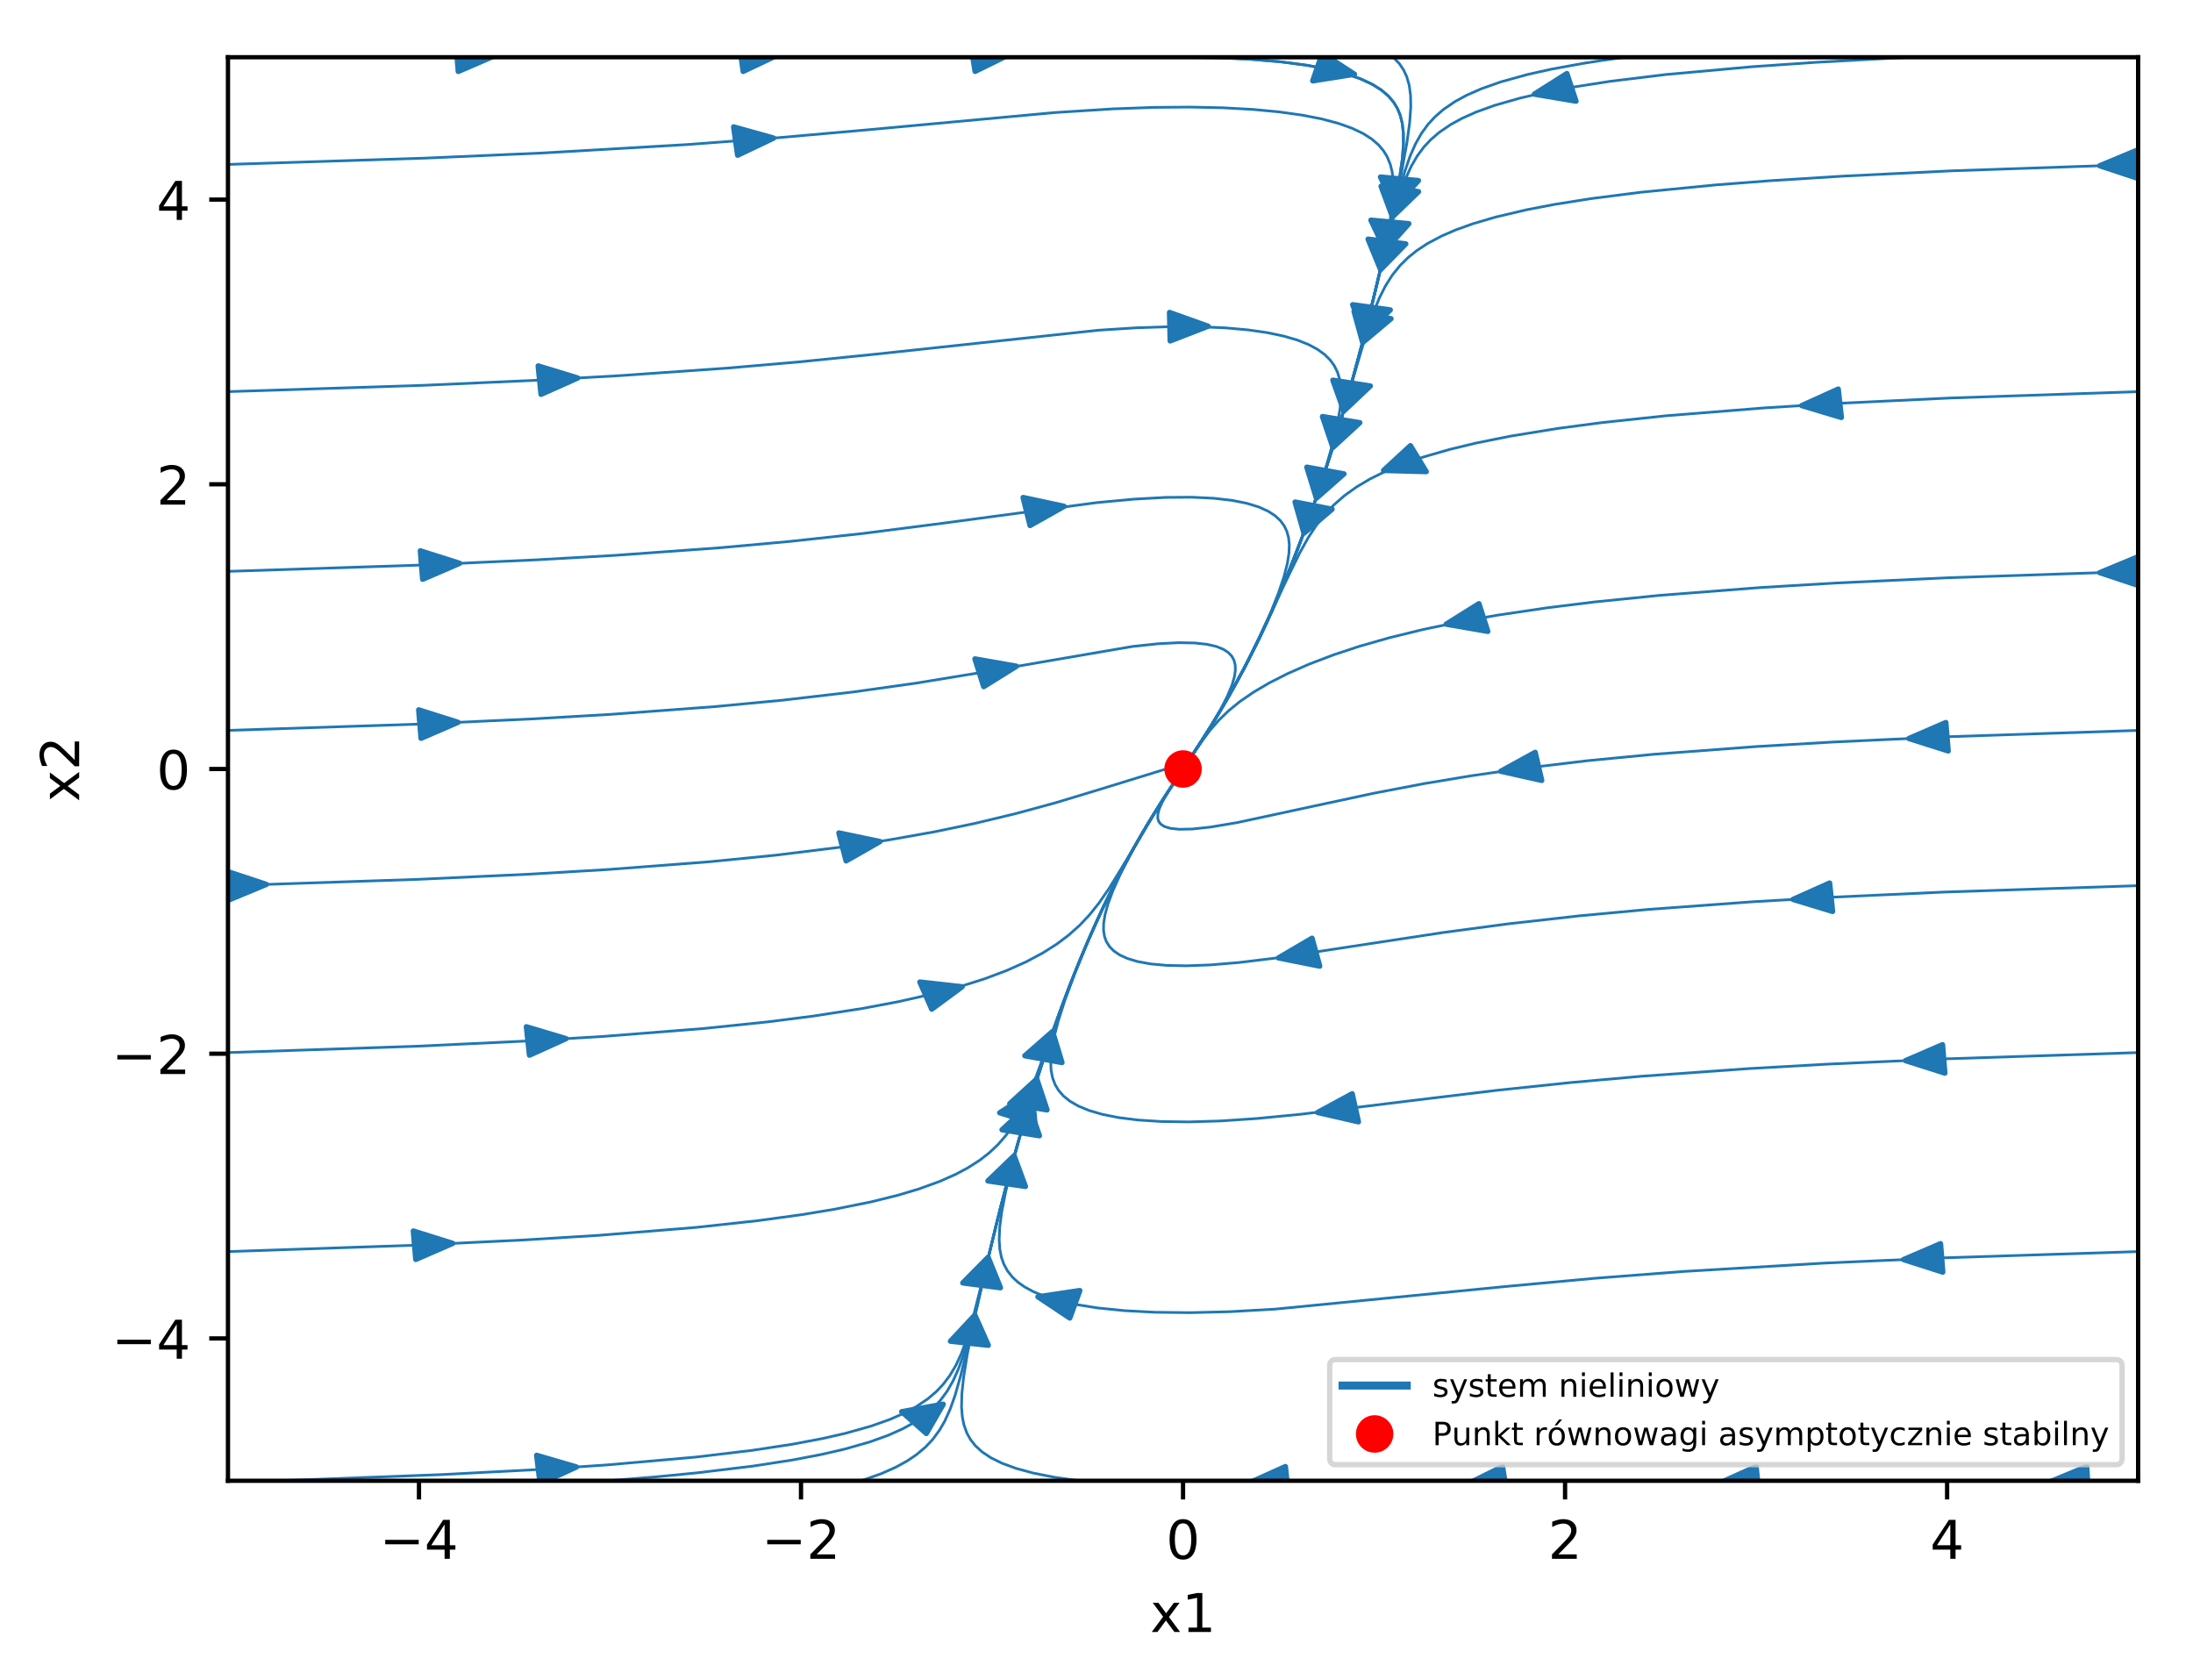 <?xml version="1.0" encoding="utf-8" standalone="no"?>
<!DOCTYPE svg PUBLIC "-//W3C//DTD SVG 1.1//EN"
  "http://www.w3.org/Graphics/SVG/1.1/DTD/svg11.dtd">
<!-- Created with matplotlib (http://matplotlib.org/) -->
<svg height="314pt" version="1.1" viewBox="0 0 410 314" width="410pt" xmlns="http://www.w3.org/2000/svg" xmlns:xlink="http://www.w3.org/1999/xlink">
 <defs>
  <style type="text/css">
*{stroke-linecap:butt;stroke-linejoin:round;}
  </style>
 </defs>
 <g id="figure_1">
  <g id="patch_1">
   <path d="M 0 314.368 
L 410.44 314.368 
L 410.44 0 
L 0 0 
z
" style="fill:#ffffff;"/>
  </g>
  <g id="axes_1">
   <g id="patch_2">
    <path d="M 42.62 276.812 
L 399.74 276.812 
L 399.74 10.7 
L 42.62 10.7 
z
" style="fill:#ffffff;"/>
   </g>
   <g id="patch_3">
    <path clip-path="url(#pe8c887c3da)" d="M 253.236 13.881 
L 245.425 15.118 
L 246.318 12.555 
L 246.326 12.53 
L 246.327 12.53 
L 247.221 9.967 
z
" style="fill:#1f77b4;stroke:#1f77b4;stroke-linejoin:miter;"/>
   </g>
   <g id="patch_4">
    <path clip-path="url(#pe8c887c3da)" d="M 251.247 76.828 
L 249.197 71.076 
L 252.677 71.613 
L 252.712 71.618 
L 252.712 71.618 
L 256.192 72.155 
z
" style="fill:#1f77b4;stroke:#1f77b4;stroke-linejoin:miter;"/>
   </g>
   <g id="patch_5">
    <path clip-path="url(#pe8c887c3da)" d="M 258.116 50.399 
L 255.775 44.71 
L 259.279 45.148 
L 259.314 45.152 
L 259.314 45.152 
L 262.819 45.59 
z
" style="fill:#1f77b4;stroke:#1f77b4;stroke-linejoin:miter;"/>
   </g>
   <g id="patch_6">
    <path clip-path="url(#pe8c887c3da)" d="M 249.203 83.643 
L 247.252 77.873 
L 250.722 78.443 
L 250.757 78.448 
L 250.757 78.449 
L 254.227 79.018 
z
" style="fill:#1f77b4;stroke:#1f77b4;stroke-linejoin:miter;"/>
   </g>
   <g id="patch_7">
    <path clip-path="url(#pe8c887c3da)" d="M 260.333 40.545 
L 258.201 34.81 
L 261.688 35.319 
L 261.724 35.324 
L 261.723 35.324 
L 265.21 35.833 
z
" style="fill:#1f77b4;stroke:#1f77b4;stroke-linejoin:miter;"/>
   </g>
   <g id="patch_8">
    <path clip-path="url(#pe8c887c3da)" d="M 246.113 93.133 
L 244.324 87.334 
L 247.777 87.957 
L 247.812 87.963 
L 247.812 87.963 
L 251.266 88.587 
z
" style="fill:#1f77b4;stroke:#1f77b4;stroke-linejoin:miter;"/>
   </g>
   <g id="patch_9">
    <path clip-path="url(#pe8c887c3da)" d="M 286.857 17.599 
L 292.941 13.745 
L 293.789 16.317 
L 293.8 16.342 
L 293.798 16.342 
L 294.645 18.914 
z
" style="fill:#1f77b4;stroke:#1f77b4;stroke-linejoin:miter;"/>
   </g>
   <g id="patch_10">
    <path clip-path="url(#pe8c887c3da)" d="M 255.106 62.683 
L 252.895 56.965 
L 256.389 57.447 
L 256.424 57.452 
L 256.424 57.452 
L 259.918 57.934 
z
" style="fill:#1f77b4;stroke:#1f77b4;stroke-linejoin:miter;"/>
   </g>
   <g id="patch_11">
    <path clip-path="url(#pe8c887c3da)" d="M 392.571 30.983 
L 399.541 28.08 
L 399.705 30.725 
L 399.741 30.751 
L 399.707 30.752 
L 399.87 33.397 
z
" style="fill:#1f77b4;stroke:#1f77b4;stroke-linejoin:miter;"/>
   </g>
   <g id="patch_12">
    <path clip-path="url(#pe8c887c3da)" d="M 254.761 64.036 
L 253.154 58.207 
L 256.587 58.89 
L 256.621 58.897 
L 256.621 58.897 
L 260.054 59.58 
z
" style="fill:#1f77b4;stroke:#1f77b4;stroke-linejoin:miter;"/>
   </g>
   <g id="patch_13">
    <path clip-path="url(#pe8c887c3da)" d="M 336.848 75.823 
L 343.674 72.736 
L 343.965 75.375 
L 343.982 75.4 
L 343.968 75.401 
L 344.258 78.04 
z
" style="fill:#1f77b4;stroke:#1f77b4;stroke-linejoin:miter;"/>
   </g>
   <g id="patch_14">
    <path clip-path="url(#pe8c887c3da)" d="M 258.665 87.944 
L 263.689 83.318 
L 265.16 85.729 
L 265.176 85.753 
L 265.175 85.753 
L 266.645 88.163 
z
" style="fill:#1f77b4;stroke:#1f77b4;stroke-linejoin:miter;"/>
   </g>
   <g id="patch_15">
    <path clip-path="url(#pe8c887c3da)" d="M 392.57 107.053 
L 399.545 104.156 
L 399.704 106.801 
L 399.741 106.826 
L 399.706 106.828 
L 399.865 109.473 
z
" style="fill:#1f77b4;stroke:#1f77b4;stroke-linejoin:miter;"/>
   </g>
   <g id="patch_16">
    <path clip-path="url(#pe8c887c3da)" d="M 270.381 116.68 
L 276.498 112.855 
L 277.324 115.431 
L 277.335 115.456 
L 277.332 115.456 
L 278.158 118.032 
z
" style="fill:#1f77b4;stroke:#1f77b4;stroke-linejoin:miter;"/>
   </g>
   <g id="patch_17">
    <path clip-path="url(#pe8c887c3da)" d="M 356.878 138.057 
L 363.785 135.071 
L 364.006 137.713 
L 364.029 137.739 
L 364.008 137.74 
L 364.228 140.383 
z
" style="fill:#1f77b4;stroke:#1f77b4;stroke-linejoin:miter;"/>
   </g>
   <g id="patch_18">
    <path clip-path="url(#pe8c887c3da)" d="M 280.586 144.178 
L 287.013 140.646 
L 287.62 143.255 
L 287.63 143.281 
L 287.627 143.281 
L 288.234 145.89 
z
" style="fill:#1f77b4;stroke:#1f77b4;stroke-linejoin:miter;"/>
   </g>
   <g id="patch_19">
    <path clip-path="url(#pe8c887c3da)" d="M 335.217 168.14 
L 342.063 165.077 
L 342.337 167.716 
L 342.355 167.742 
L 342.34 167.743 
L 342.614 170.383 
z
" style="fill:#1f77b4;stroke:#1f77b4;stroke-linejoin:miter;"/>
   </g>
   <g id="patch_20">
    <path clip-path="url(#pe8c887c3da)" d="M 239.018 179.073 
L 245.295 175.394 
L 246.01 177.988 
L 246.019 178.014 
L 246.018 178.014 
L 246.734 180.608 
z
" style="fill:#1f77b4;stroke:#1f77b4;stroke-linejoin:miter;"/>
   </g>
   <g id="patch_21">
    <path clip-path="url(#pe8c887c3da)" d="M 356.261 198.274 
L 363.175 195.296 
L 363.389 197.939 
L 363.413 197.965 
L 363.391 197.966 
L 363.606 200.609 
z
" style="fill:#1f77b4;stroke:#1f77b4;stroke-linejoin:miter;"/>
   </g>
   <g id="patch_22">
    <path clip-path="url(#pe8c887c3da)" d="M 246.338 207.966 
L 252.795 204.465 
L 253.38 207.077 
L 253.388 207.103 
L 253.386 207.103 
L 253.971 209.715 
z
" style="fill:#1f77b4;stroke:#1f77b4;stroke-linejoin:miter;"/>
   </g>
   <g id="patch_23">
    <path clip-path="url(#pe8c887c3da)" d="M 355.879 235.467 
L 362.797 232.495 
L 363.008 235.138 
L 363.032 235.163 
L 363.01 235.164 
L 363.221 237.807 
z
" style="fill:#1f77b4;stroke:#1f77b4;stroke-linejoin:miter;"/>
   </g>
   <g id="patch_24">
    <path clip-path="url(#pe8c887c3da)" d="M 194.052 242.427 
L 201.881 241.257 
L 200.948 243.812 
L 200.94 243.837 
L 200.939 243.837 
L 200.006 246.392 
z
" style="fill:#1f77b4;stroke:#1f77b4;stroke-linejoin:miter;"/>
   </g>
   <g id="patch_25">
    <path clip-path="url(#pe8c887c3da)" d="M 383.153 277.057 
L 390.125 274.155 
L 390.288 276.8 
L 390.322 276.825 
L 390.289 276.826 
L 390.452 279.471 
z
" style="fill:#1f77b4;stroke:#1f77b4;stroke-linejoin:miter;"/>
   </g>
   <g id="patch_26">
    <path clip-path="url(#pe8c887c3da)" d="M 321.485 277.244 
L 328.314 274.16 
L 328.602 276.799 
L 328.618 276.825 
L 328.605 276.826 
L 328.893 279.465 
z
" style="fill:#1f77b4;stroke:#1f77b4;stroke-linejoin:miter;"/>
   </g>
   <g id="patch_27">
    <path clip-path="url(#pe8c887c3da)" d="M 274.249 277.455 
L 280.908 274.171 
L 281.337 276.799 
L 281.346 276.825 
L 281.342 276.826 
L 281.771 279.454 
z
" style="fill:#1f77b4;stroke:#1f77b4;stroke-linejoin:miter;"/>
   </g>
   <g id="patch_28">
    <path clip-path="url(#pe8c887c3da)" d="M 233.478 277.235 
L 240.314 274.159 
L 240.596 276.799 
L 240.601 276.825 
L 240.599 276.825 
L 240.881 279.465 
z
" style="fill:#1f77b4;stroke:#1f77b4;stroke-linejoin:miter;"/>
   </g>
   <g id="patch_29">
    <path clip-path="url(#pe8c887c3da)" d="M 182.261 245.84 
L 184.768 251.49 
L 181.251 251.109 
L 181.216 251.105 
L 181.216 251.105 
L 177.7 250.724 
z
" style="fill:#1f77b4;stroke:#1f77b4;stroke-linejoin:miter;"/>
   </g>
   <g id="patch_30">
    <path clip-path="url(#pe8c887c3da)" d="M 193.834 201.71 
L 195.751 207.486 
L 192.284 206.905 
L 192.249 206.899 
L 192.249 206.899 
L 188.782 206.318 
z
" style="fill:#1f77b4;stroke:#1f77b4;stroke-linejoin:miter;"/>
   </g>
   <g id="patch_31">
    <path clip-path="url(#pe8c887c3da)" d="M 184.735 235.035 
L 187.044 240.731 
L 183.542 240.282 
L 183.507 240.278 
L 183.507 240.277 
L 180.005 239.828 
z
" style="fill:#1f77b4;stroke:#1f77b4;stroke-linejoin:miter;"/>
   </g>
   <g id="patch_32">
    <path clip-path="url(#pe8c887c3da)" d="M 196.783 192.828 
L 198.543 198.633 
L 195.093 197.999 
L 195.058 197.993 
L 195.058 197.993 
L 191.608 197.36 
z
" style="fill:#1f77b4;stroke:#1f77b4;stroke-linejoin:miter;"/>
   </g>
   <g id="patch_33">
    <path clip-path="url(#pe8c887c3da)" d="M 176.344 262.506 
L 173.188 267.972 
L 170.896 265.948 
L 170.873 265.928 
L 170.873 265.927 
L 168.582 263.904 
z
" style="fill:#1f77b4;stroke:#1f77b4;stroke-linejoin:miter;"/>
   </g>
   <g id="patch_34">
    <path clip-path="url(#pe8c887c3da)" d="M 189.592 216.057 
L 191.71 221.794 
L 188.224 221.281 
L 188.189 221.276 
L 188.189 221.275 
L 184.703 220.762 
z
" style="fill:#1f77b4;stroke:#1f77b4;stroke-linejoin:miter;"/>
   </g>
   <g id="patch_35">
    <path clip-path="url(#pe8c887c3da)" d="M 107.77 274.237 
L 100.975 277.362 
L 100.658 274.725 
L 100.642 274.699 
L 100.655 274.699 
L 100.337 272.061 
z
" style="fill:#1f77b4;stroke:#1f77b4;stroke-linejoin:miter;"/>
   </g>
   <g id="patch_36">
    <path clip-path="url(#pe8c887c3da)" d="M 192.336 206.554 
L 194.327 212.316 
L 190.853 211.76 
L 190.818 211.755 
L 190.818 211.754 
L 187.344 211.198 
z
" style="fill:#1f77b4;stroke:#1f77b4;stroke-linejoin:miter;"/>
   </g>
   <g id="patch_37">
    <path clip-path="url(#pe8c887c3da)" d="M 84.634 232.439 
L 77.736 235.438 
L 77.507 232.795 
L 77.485 232.77 
L 77.505 232.769 
L 77.276 230.126 
z
" style="fill:#1f77b4;stroke:#1f77b4;stroke-linejoin:miter;"/>
   </g>
   <g id="patch_38">
    <path clip-path="url(#pe8c887c3da)" d="M 192.964 204.148 
L 193.49 210.086 
L 190.214 209.06 
L 190.181 209.05 
L 190.181 209.05 
L 186.905 208.024 
z
" style="fill:#1f77b4;stroke:#1f77b4;stroke-linejoin:miter;"/>
   </g>
   <g id="patch_39">
    <path clip-path="url(#pe8c887c3da)" d="M 105.821 194.169 
L 98.991 197.252 
L 98.704 194.612 
L 98.687 194.587 
L 98.701 194.586 
L 98.414 191.947 
z
" style="fill:#1f77b4;stroke:#1f77b4;stroke-linejoin:miter;"/>
   </g>
   <g id="patch_40">
    <path clip-path="url(#pe8c887c3da)" d="M 179.879 184.468 
L 174.197 188.649 
L 173.094 186.132 
L 173.082 186.107 
L 173.083 186.106 
L 171.981 183.589 
z
" style="fill:#1f77b4;stroke:#1f77b4;stroke-linejoin:miter;"/>
   </g>
   <g id="patch_41">
    <path clip-path="url(#pe8c887c3da)" d="M 49.791 165.331 
L 42.815 168.227 
L 42.657 165.582 
L 42.62 165.556 
L 42.655 165.555 
L 42.496 162.91 
z
" style="fill:#1f77b4;stroke:#1f77b4;stroke-linejoin:miter;"/>
   </g>
   <g id="patch_42">
    <path clip-path="url(#pe8c887c3da)" d="M 164.525 157.32 
L 158.184 160.937 
L 157.514 158.337 
L 157.504 158.311 
L 157.507 158.311 
L 156.837 155.71 
z
" style="fill:#1f77b4;stroke:#1f77b4;stroke-linejoin:miter;"/>
   </g>
   <g id="patch_43">
    <path clip-path="url(#pe8c887c3da)" d="M 85.63 135.03 
L 78.721 138.014 
L 78.502 135.371 
L 78.479 135.345 
L 78.5 135.344 
L 78.281 132.702 
z
" style="fill:#1f77b4;stroke:#1f77b4;stroke-linejoin:miter;"/>
   </g>
   <g id="patch_44">
    <path clip-path="url(#pe8c887c3da)" d="M 190.045 124.547 
L 183.912 128.358 
L 183.097 125.781 
L 183.087 125.755 
L 183.089 125.755 
L 182.274 123.178 
z
" style="fill:#1f77b4;stroke:#1f77b4;stroke-linejoin:miter;"/>
   </g>
   <g id="patch_45">
    <path clip-path="url(#pe8c887c3da)" d="M 85.935 105.307 
L 79.023 108.286 
L 78.807 105.644 
L 78.783 105.618 
L 78.805 105.617 
L 78.589 102.974 
z
" style="fill:#1f77b4;stroke:#1f77b4;stroke-linejoin:miter;"/>
   </g>
   <g id="patch_46">
    <path clip-path="url(#pe8c887c3da)" d="M 198.954 94.656 
L 192.579 98.24 
L 191.934 95.636 
L 191.926 95.61 
L 191.927 95.61 
L 191.281 93.006 
z
" style="fill:#1f77b4;stroke:#1f77b4;stroke-linejoin:miter;"/>
   </g>
   <g id="patch_47">
    <path clip-path="url(#pe8c887c3da)" d="M 108.007 70.663 
L 101.152 73.715 
L 100.886 71.074 
L 100.869 71.049 
L 100.884 71.048 
L 100.618 68.407 
z
" style="fill:#1f77b4;stroke:#1f77b4;stroke-linejoin:miter;"/>
   </g>
   <g id="patch_48">
    <path clip-path="url(#pe8c887c3da)" d="M 225.856 60.985 
L 218.773 63.733 
L 218.715 61.085 
L 218.713 61.059 
L 218.714 61.059 
L 218.656 58.411 
z
" style="fill:#1f77b4;stroke:#1f77b4;stroke-linejoin:miter;"/>
   </g>
   <g id="patch_49">
    <path clip-path="url(#pe8c887c3da)" d="M 144.637 25.812 
L 137.908 29.017 
L 137.536 26.384 
L 137.524 26.358 
L 137.532 26.357 
L 137.159 23.724 
z
" style="fill:#1f77b4;stroke:#1f77b4;stroke-linejoin:miter;"/>
   </g>
   <g id="patch_50">
    <path clip-path="url(#pe8c887c3da)" d="M 258.966 46.769 
L 256.307 41.158 
L 259.833 41.486 
L 259.868 41.489 
L 259.868 41.489 
L 263.394 41.817 
z
" style="fill:#1f77b4;stroke:#1f77b4;stroke-linejoin:miter;"/>
   </g>
   <g id="patch_51">
    <path clip-path="url(#pe8c887c3da)" d="M 92.592 10.372 
L 85.682 13.355 
L 85.464 10.712 
L 85.441 10.687 
L 85.462 10.686 
L 85.243 8.043 
z
" style="fill:#1f77b4;stroke:#1f77b4;stroke-linejoin:miter;"/>
   </g>
   <g id="patch_52">
    <path clip-path="url(#pe8c887c3da)" d="M 145.682 10.15 
L 138.946 13.346 
L 138.579 10.713 
L 138.568 10.687 
L 138.575 10.686 
L 138.209 8.052 
z
" style="fill:#1f77b4;stroke:#1f77b4;stroke-linejoin:miter;"/>
   </g>
   <g id="patch_53">
    <path clip-path="url(#pe8c887c3da)" d="M 188.971 10.067 
L 182.304 13.342 
L 181.882 10.713 
L 181.874 10.687 
L 181.877 10.687 
L 181.455 8.057 
z
" style="fill:#1f77b4;stroke:#1f77b4;stroke-linejoin:miter;"/>
   </g>
   <g id="patch_54">
    <path clip-path="url(#pe8c887c3da)" d="M 260.753 38.708 
L 258.097 33.096 
L 261.623 33.426 
L 261.659 33.429 
L 261.659 33.429 
L 265.184 33.758 
z
" style="fill:#1f77b4;stroke:#1f77b4;stroke-linejoin:miter;"/>
   </g>
   <g id="patch_55">
    <path clip-path="url(#pe8c887c3da)" d="M 243.788 99.672 
L 242.131 93.851 
L 245.57 94.518 
L 245.604 94.525 
L 245.604 94.525 
L 249.043 95.192 
z
" style="fill:#1f77b4;stroke:#1f77b4;stroke-linejoin:miter;"/>
   </g>
   <g id="matplotlib.axis_1">
    <g id="xtick_1">
     <g id="line2d_1">
      <defs>
       <path d="M 0 0 
L 0 3.5 
" id="m600999ff1b" style="stroke:#000000;stroke-width:0.8;"/>
      </defs>
      <g>
       <use style="stroke:#000000;stroke-width:0.8;" x="78.332" xlink:href="#m600999ff1b" y="276.812"/>
      </g>
     </g>
     <g id="text_1">
      <!-- −4 -->
      <defs>
       <path d="M 10.594 35.5 
L 73.188 35.5 
L 73.188 27.203 
L 10.594 27.203 
z
" id="DejaVuSans-2212"/>
       <path d="M 37.797 64.312 
L 12.891 25.391 
L 37.797 25.391 
z
M 35.203 72.906 
L 47.609 72.906 
L 47.609 25.391 
L 58.016 25.391 
L 58.016 17.188 
L 47.609 17.188 
L 47.609 0 
L 37.797 0 
L 37.797 17.188 
L 4.891 17.188 
L 4.891 26.703 
z
" id="DejaVuSans-34"/>
      </defs>
      <g transform="translate(70.961 291.41)scale(0.1 -0.1)">
       <use xlink:href="#DejaVuSans-2212"/>
       <use x="83.789" xlink:href="#DejaVuSans-34"/>
      </g>
     </g>
    </g>
    <g id="xtick_2">
     <g id="line2d_2">
      <g>
       <use style="stroke:#000000;stroke-width:0.8;" x="149.756" xlink:href="#m600999ff1b" y="276.812"/>
      </g>
     </g>
     <g id="text_2">
      <!-- −2 -->
      <defs>
       <path d="M 19.188 8.297 
L 53.609 8.297 
L 53.609 0 
L 7.328 0 
L 7.328 8.297 
Q 12.938 14.109 22.625 23.891 
Q 32.328 33.688 34.812 36.531 
Q 39.547 41.844 41.422 45.531 
Q 43.312 49.219 43.312 52.781 
Q 43.312 58.594 39.234 62.25 
Q 35.156 65.922 28.609 65.922 
Q 23.969 65.922 18.812 64.312 
Q 13.672 62.703 7.812 59.422 
L 7.812 69.391 
Q 13.766 71.781 18.938 73 
Q 24.125 74.219 28.422 74.219 
Q 39.75 74.219 46.484 68.547 
Q 53.219 62.891 53.219 53.422 
Q 53.219 48.922 51.531 44.891 
Q 49.859 40.875 45.406 35.406 
Q 44.188 33.984 37.641 27.219 
Q 31.109 20.453 19.188 8.297 
" id="DejaVuSans-32"/>
      </defs>
      <g transform="translate(142.385 291.41)scale(0.1 -0.1)">
       <use xlink:href="#DejaVuSans-2212"/>
       <use x="83.789" xlink:href="#DejaVuSans-32"/>
      </g>
     </g>
    </g>
    <g id="xtick_3">
     <g id="line2d_3">
      <g>
       <use style="stroke:#000000;stroke-width:0.8;" x="221.18" xlink:href="#m600999ff1b" y="276.812"/>
      </g>
     </g>
     <g id="text_3">
      <!-- 0 -->
      <defs>
       <path d="M 31.781 66.406 
Q 24.172 66.406 20.328 58.906 
Q 16.5 51.422 16.5 36.375 
Q 16.5 21.391 20.328 13.891 
Q 24.172 6.391 31.781 6.391 
Q 39.453 6.391 43.281 13.891 
Q 47.125 21.391 47.125 36.375 
Q 47.125 51.422 43.281 58.906 
Q 39.453 66.406 31.781 66.406 
M 31.781 74.219 
Q 44.047 74.219 50.516 64.516 
Q 56.984 54.828 56.984 36.375 
Q 56.984 17.969 50.516 8.266 
Q 44.047 -1.422 31.781 -1.422 
Q 19.531 -1.422 13.062 8.266 
Q 6.594 17.969 6.594 36.375 
Q 6.594 54.828 13.062 64.516 
Q 19.531 74.219 31.781 74.219 
" id="DejaVuSans-30"/>
      </defs>
      <g transform="translate(217.999 291.41)scale(0.1 -0.1)">
       <use xlink:href="#DejaVuSans-30"/>
      </g>
     </g>
    </g>
    <g id="xtick_4">
     <g id="line2d_4">
      <g>
       <use style="stroke:#000000;stroke-width:0.8;" x="292.604" xlink:href="#m600999ff1b" y="276.812"/>
      </g>
     </g>
     <g id="text_4">
      <!-- 2 -->
      <g transform="translate(289.423 291.41)scale(0.1 -0.1)">
       <use xlink:href="#DejaVuSans-32"/>
      </g>
     </g>
    </g>
    <g id="xtick_5">
     <g id="line2d_5">
      <g>
       <use style="stroke:#000000;stroke-width:0.8;" x="364.028" xlink:href="#m600999ff1b" y="276.812"/>
      </g>
     </g>
     <g id="text_5">
      <!-- 4 -->
      <g transform="translate(360.847 291.41)scale(0.1 -0.1)">
       <use xlink:href="#DejaVuSans-34"/>
      </g>
     </g>
    </g>
    <g id="text_6">
     <!-- x1 -->
     <defs>
      <path d="M 54.891 54.688 
L 35.109 28.078 
L 55.906 0 
L 45.312 0 
L 29.391 21.484 
L 13.484 0 
L 2.875 0 
L 24.125 28.609 
L 4.688 54.688 
L 15.281 54.688 
L 29.781 35.203 
L 44.281 54.688 
z
" id="DejaVuSans-78"/>
      <path d="M 12.406 8.297 
L 28.516 8.297 
L 28.516 63.922 
L 10.984 60.406 
L 10.984 69.391 
L 28.422 72.906 
L 38.281 72.906 
L 38.281 8.297 
L 54.391 8.297 
L 54.391 0 
L 12.406 0 
z
" id="DejaVuSans-31"/>
     </defs>
     <g transform="translate(215.04 305.089)scale(0.1 -0.1)">
      <use xlink:href="#DejaVuSans-78"/>
      <use x="59.18" xlink:href="#DejaVuSans-31"/>
     </g>
    </g>
   </g>
   <g id="matplotlib.axis_2">
    <g id="ytick_1">
     <g id="line2d_6">
      <defs>
       <path d="M 0 0 
L -3.5 0 
" id="md5ae8b13ef" style="stroke:#000000;stroke-width:0.8;"/>
      </defs>
      <g>
       <use style="stroke:#000000;stroke-width:0.8;" x="42.62" xlink:href="#md5ae8b13ef" y="250.201"/>
      </g>
     </g>
     <g id="text_7">
      <!-- −4 -->
      <g transform="translate(20.878 254)scale(0.1 -0.1)">
       <use xlink:href="#DejaVuSans-2212"/>
       <use x="83.789" xlink:href="#DejaVuSans-34"/>
      </g>
     </g>
    </g>
    <g id="ytick_2">
     <g id="line2d_7">
      <g>
       <use style="stroke:#000000;stroke-width:0.8;" x="42.62" xlink:href="#md5ae8b13ef" y="196.978"/>
      </g>
     </g>
     <g id="text_8">
      <!-- −2 -->
      <g transform="translate(20.878 200.778)scale(0.1 -0.1)">
       <use xlink:href="#DejaVuSans-2212"/>
       <use x="83.789" xlink:href="#DejaVuSans-32"/>
      </g>
     </g>
    </g>
    <g id="ytick_3">
     <g id="line2d_8">
      <g>
       <use style="stroke:#000000;stroke-width:0.8;" x="42.62" xlink:href="#md5ae8b13ef" y="143.756"/>
      </g>
     </g>
     <g id="text_9">
      <!-- 0 -->
      <g transform="translate(29.258 147.555)scale(0.1 -0.1)">
       <use xlink:href="#DejaVuSans-30"/>
      </g>
     </g>
    </g>
    <g id="ytick_4">
     <g id="line2d_9">
      <g>
       <use style="stroke:#000000;stroke-width:0.8;" x="42.62" xlink:href="#md5ae8b13ef" y="90.534"/>
      </g>
     </g>
     <g id="text_10">
      <!-- 2 -->
      <g transform="translate(29.258 94.333)scale(0.1 -0.1)">
       <use xlink:href="#DejaVuSans-32"/>
      </g>
     </g>
    </g>
    <g id="ytick_5">
     <g id="line2d_10">
      <g>
       <use style="stroke:#000000;stroke-width:0.8;" x="42.62" xlink:href="#md5ae8b13ef" y="37.311"/>
      </g>
     </g>
     <g id="text_11">
      <!-- 4 -->
      <g transform="translate(29.258 41.11)scale(0.1 -0.1)">
       <use xlink:href="#DejaVuSans-34"/>
      </g>
     </g>
    </g>
    <g id="text_12">
     <!-- x2 -->
     <g transform="translate(14.798 149.897)rotate(-90)scale(0.1 -0.1)">
      <use xlink:href="#DejaVuSans-78"/>
      <use x="59.18" xlink:href="#DejaVuSans-32"/>
     </g>
    </g>
   </g>
   <g id="line2d_11">
    <path clip-path="url(#pe8c887c3da)" d="M 221.18 10.7 
L 227.973 10.803 
L 234.079 11.098 
L 239.498 11.565 
L 244.221 12.183 
L 248.253 12.932 
L 251.619 13.79 
L 254.368 14.74 
L 256.563 15.763 
L 258.279 16.845 
L 259.59 17.971 
L 260.569 19.131 
L 261.279 20.316 
L 261.774 21.519 
L 262.161 23.04 
L 262.373 24.878 
L 262.384 27.027 
L 262.163 29.784 
L 261.59 33.728 
L 260.518 39.376 
L 258.586 48.242 
L 256.011 59.008 
L 253.281 69.482 
L 250.546 79.101 
L 247.826 87.865 
L 245.081 95.961 
L 242.344 103.346 
L 239.598 110.126 
L 236.794 116.459 
L 233.935 122.367 
L 231.011 127.9 
L 227.943 133.23 
L 224.569 138.638 
L 221.18 143.756 
L 221.18 143.756 
" style="fill:none;stroke:#1f77b4;stroke-linecap:square;stroke-width:0.5;"/>
   </g>
   <g id="line2d_12">
    <path clip-path="url(#pe8c887c3da)" d="M 260.484 10.7 
L 261.613 11.889 
L 262.432 13.107 
L 263.005 14.346 
L 263.457 15.913 
L 263.717 17.81 
L 263.757 20.031 
L 263.553 22.881 
L 263.038 26.648 
L 261.98 32.502 
L 260.06 41.707 
L 257.434 53.186 
L 254.712 64.106 
L 251.977 74.173 
L 249.246 83.384 
L 246.541 91.743 
L 243.825 99.432 
L 241.072 106.561 
L 238.281 113.171 
L 235.477 119.246 
L 232.587 124.977 
L 229.596 130.412 
L 226.419 135.723 
L 222.735 141.432 
L 221.18 143.756 
L 221.18 143.756 
" style="fill:none;stroke:#1f77b4;stroke-linecap:square;stroke-width:0.5;"/>
   </g>
   <g id="line2d_13">
    <path clip-path="url(#pe8c887c3da)" d="M 303.791 10.7 
L 299.485 11.299 
L 295.845 11.869 
L 290.021 12.936 
L 285.571 13.927 
L 280.587 15.308 
L 276.944 16.593 
L 274.191 17.808 
L 272.056 18.968 
L 269.881 20.45 
L 268.241 21.876 
L 266.972 23.259 
L 265.747 24.942 
L 264.633 26.908 
L 263.645 29.148 
L 262.665 31.961 
L 261.548 35.924 
L 259.84 42.987 
L 255.724 60.166 
L 252.99 70.549 
L 250.255 80.076 
L 247.537 88.749 
L 244.798 96.754 
L 242.071 104.048 
L 239.338 110.737 
L 236.554 116.976 
L 233.721 122.789 
L 230.791 128.297 
L 227.69 133.649 
L 224.279 139.084 
L 221.18 143.756 
L 221.18 143.756 
" style="fill:none;stroke:#1f77b4;stroke-linecap:square;stroke-width:0.5;"/>
   </g>
   <g id="line2d_14">
    <path clip-path="url(#pe8c887c3da)" d="M 356.918 10.7 
L 339.59 11.643 
L 327.496 12.477 
L 311.431 13.932 
L 301.082 15.195 
L 293.796 16.329 
L 288.376 17.369 
L 284.19 18.338 
L 279.453 19.691 
L 275.955 20.952 
L 273.29 22.146 
L 271.209 23.287 
L 269.074 24.744 
L 267.453 26.147 
L 266.19 27.506 
L 264.963 29.159 
L 263.841 31.091 
L 262.839 33.289 
L 261.843 36.048 
L 260.708 39.93 
L 259.047 46.558 
L 254.648 64.36 
L 251.911 74.406 
L 249.181 83.596 
L 246.476 91.935 
L 243.761 99.603 
L 241.011 106.711 
L 238.224 113.3 
L 235.425 119.354 
L 232.541 125.063 
L 229.56 130.476 
L 226.37 135.802 
L 222.667 141.534 
L 221.18 143.756 
L 221.18 143.756 
" style="fill:none;stroke:#1f77b4;stroke-linecap:square;stroke-width:0.5;"/>
   </g>
   <g id="line2d_15">
    <path clip-path="url(#pe8c887c3da)" d="M 399.74 30.737 
L 365.107 31.925 
L 344.725 32.916 
L 330.936 33.783 
L 320.834 34.561 
L 306.81 35.934 
L 297.401 37.136 
L 290.59 38.219 
L 285.411 39.213 
L 279.608 40.58 
L 275.342 41.836 
L 272.087 43.009 
L 269.533 44.118 
L 266.894 45.518 
L 264.87 46.849 
L 263.28 48.126 
L 261.724 49.665 
L 260.293 51.444 
L 259.021 53.449 
L 257.9 55.67 
L 256.798 58.364 
L 255.556 62.013 
L 253.706 68.24 
L 249.259 83.358 
L 246.486 91.909 
L 243.77 99.581 
L 241.02 106.691 
L 238.231 113.284 
L 235.432 119.34 
L 232.547 125.052 
L 229.565 130.468 
L 226.373 135.796 
L 222.675 141.521 
L 221.18 143.756 
L 221.18 143.756 
" style="fill:none;stroke:#1f77b4;stroke-linecap:square;stroke-width:0.5;"/>
   </g>
   <g id="line2d_16">
    <path clip-path="url(#pe8c887c3da)" d="M 399.74 73.214 
L 364.674 74.401 
L 343.98 75.387 
L 329.921 76.247 
L 311.533 77.719 
L 299.72 78.972 
L 291.329 80.077 
L 282.353 81.538 
L 275.939 82.83 
L 271.092 83.998 
L 266.191 85.409 
L 262.47 86.693 
L 258.913 88.162 
L 256.179 89.515 
L 253.636 91.02 
L 251.361 92.651 
L 249.371 94.388 
L 247.645 96.219 
L 246.144 98.132 
L 244.604 100.473 
L 243.006 103.336 
L 241.031 107.366 
L 233.37 123.486 
L 230.34 129.107 
L 227.192 134.47 
L 223.687 139.991 
L 221.18 143.756 
L 221.18 143.756 
" style="fill:none;stroke:#1f77b4;stroke-linecap:square;stroke-width:0.5;"/>
   </g>
   <g id="line2d_17">
    <path clip-path="url(#pe8c887c3da)" d="M 399.74 106.813 
L 364.331 107.998 
L 343.39 108.981 
L 329.113 109.836 
L 310.329 111.293 
L 298.139 112.525 
L 289.38 113.603 
L 279.866 115.015 
L 272.928 116.246 
L 266.039 117.681 
L 259.718 119.228 
L 254.148 120.82 
L 249.34 122.408 
L 244.797 124.136 
L 240.782 125.899 
L 237.376 127.623 
L 234.402 129.366 
L 231.828 131.133 
L 229.727 132.837 
L 227.864 134.637 
L 226.185 136.575 
L 224.356 139.05 
L 221.18 143.756 
L 221.18 143.756 
" style="fill:none;stroke:#1f77b4;stroke-linecap:square;stroke-width:0.5;"/>
   </g>
   <g id="line2d_18">
    <path clip-path="url(#pe8c887c3da)" d="M 399.74 136.542 
L 364.028 137.726 
L 342.866 138.706 
L 328.397 139.556 
L 309.256 140.999 
L 296.723 142.213 
L 283.906 143.749 
L 274.913 145.045 
L 266.146 146.509 
L 256.794 148.298 
L 245.511 150.718 
L 231.32 153.772 
L 226.342 154.61 
L 222.863 154.981 
L 220.445 155.026 
L 218.797 154.846 
L 217.711 154.514 
L 217.033 154.085 
L 216.63 153.564 
L 216.452 152.974 
L 216.464 152.232 
L 216.721 151.238 
L 217.326 149.871 
L 218.486 147.856 
L 221.008 144.013 
L 221.18 143.756 
L 221.18 143.756 
" style="fill:none;stroke:#1f77b4;stroke-linecap:square;stroke-width:0.5;"/>
   </g>
   <g id="line2d_19">
    <path clip-path="url(#pe8c887c3da)" d="M 399.74 165.569 
L 363.731 166.752 
L 342.353 167.729 
L 327.694 168.574 
L 308.199 170.005 
L 295.325 171.2 
L 282 172.699 
L 269.86 174.32 
L 255.762 176.464 
L 238.555 179.094 
L 231.766 179.92 
L 226.273 180.382 
L 221.774 180.547 
L 218.089 180.469 
L 215.096 180.192 
L 212.698 179.755 
L 210.809 179.191 
L 209.353 178.527 
L 208.259 177.788 
L 207.465 176.993 
L 206.862 176.051 
L 206.502 175.077 
L 206.322 173.976 
L 206.333 172.646 
L 206.587 170.999 
L 207.147 168.97 
L 208.091 166.441 
L 209.548 163.216 
L 211.62 159.195 
L 214.291 154.506 
L 217.513 149.307 
L 221.18 143.756 
L 221.18 143.756 
" style="fill:none;stroke:#1f77b4;stroke-linecap:square;stroke-width:0.5;"/>
   </g>
   <g id="line2d_20">
    <path clip-path="url(#pe8c887c3da)" d="M 399.74 196.77 
L 363.412 197.952 
L 341.801 198.925 
L 326.936 199.766 
L 307.056 201.182 
L 293.806 202.358 
L 279.914 203.816 
L 264.371 205.695 
L 243.243 208.294 
L 235.055 209.091 
L 228.165 209.553 
L 222.26 209.73 
L 217.178 209.662 
L 212.829 209.383 
L 209.151 208.925 
L 206.089 208.317 
L 203.586 207.584 
L 201.58 206.751 
L 200.008 205.838 
L 198.806 204.863 
L 197.914 203.842 
L 197.278 202.787 
L 196.795 201.526 
L 196.509 200.063 
L 196.438 198.405 
L 196.603 196.382 
L 197.03 194.02 
L 197.806 191.008 
L 199.048 187.107 
L 200.901 182.049 
L 203.276 176.218 
L 205.977 170.179 
L 208.789 164.433 
L 211.732 158.923 
L 214.819 153.617 
L 218.258 148.156 
L 221.18 143.756 
L 221.18 143.756 
" style="fill:none;stroke:#1f77b4;stroke-linecap:square;stroke-width:0.5;"/>
   </g>
   <g id="line2d_21">
    <path clip-path="url(#pe8c887c3da)" d="M 399.74 233.97 
L 363.031 235.15 
L 341.141 236.12 
L 314.682 237.692 
L 298.265 238.955 
L 281.695 240.48 
L 238.393 244.729 
L 229.899 245.208 
L 222.462 245.392 
L 215.903 245.315 
L 210.149 245.008 
L 205.171 244.502 
L 200.945 243.825 
L 197.436 243.003 
L 195.11 242.26 
L 193.173 241.453 
L 191.587 240.594 
L 190.308 239.692 
L 189.294 238.756 
L 188.341 237.549 
L 187.672 236.312 
L 187.229 235.055 
L 186.926 233.53 
L 186.806 231.739 
L 186.905 229.435 
L 187.267 226.639 
L 187.996 222.888 
L 189.284 217.551 
L 191.309 210.185 
L 193.825 201.87 
L 196.517 193.731 
L 199.215 186.263 
L 201.939 179.357 
L 204.745 172.85 
L 207.59 166.818 
L 210.473 161.222 
L 213.492 155.844 
L 216.753 150.497 
L 220.744 144.407 
L 221.18 143.756 
L 221.18 143.756 
" style="fill:none;stroke:#1f77b4;stroke-linecap:square;stroke-width:0.5;"/>
   </g>
   <g id="line2d_22">
    <path clip-path="url(#pe8c887c3da)" d="M 390.321 276.812 
L 357.37 277.938 
" style="fill:none;stroke:#1f77b4;stroke-linecap:square;stroke-width:0.5;"/>
   </g>
   <g id="line2d_23">
    <path clip-path="url(#pe8c887c3da)" d="M 328.616 276.812 
L 316.203 277.564 
" style="fill:none;stroke:#1f77b4;stroke-linecap:square;stroke-width:0.5;"/>
   </g>
   <g id="line2d_24">
    <path clip-path="url(#pe8c887c3da)" d="M 281.344 276.812 
L 276.599 277.242 
" style="fill:none;stroke:#1f77b4;stroke-linecap:square;stroke-width:0.5;"/>
   </g>
   <g id="line2d_25">
    <path clip-path="url(#pe8c887c3da)" d="M 240.6 276.812 
L 238.309 276.948 
" style="fill:none;stroke:#1f77b4;stroke-linecap:square;stroke-width:0.5;"/>
   </g>
   <g id="line2d_26">
    <path clip-path="url(#pe8c887c3da)" d="M 201.761 276.812 
L 197.142 276.163 
L 193.218 275.386 
L 189.96 274.503 
L 187.314 273.531 
L 185.212 272.489 
L 183.58 271.392 
L 182.339 270.252 
L 181.421 269.079 
L 180.76 267.884 
L 180.217 266.367 
L 179.911 264.835 
L 179.768 262.985 
L 179.831 260.518 
L 180.155 257.447 
L 180.839 253.201 
L 182.133 246.692 
L 184.346 236.795 
L 186.995 225.945 
L 189.728 215.674 
L 192.461 206.258 
L 195.175 197.695 
L 197.906 189.802 
L 200.622 182.619 
L 203.394 175.909 
L 206.203 169.691 
L 209.086 163.854 
L 212.056 158.345 
L 215.193 153.003 
L 218.697 147.486 
L 221.18 143.756 
L 221.18 143.756 
" style="fill:none;stroke:#1f77b4;stroke-linecap:square;stroke-width:0.5;"/>
   </g>
   <g id="line2d_27">
    <path clip-path="url(#pe8c887c3da)" d="M 161.016 276.812 
L 164.702 275.51 
L 167.473 274.28 
L 169.61 273.104 
L 171.293 271.971 
L 173.034 270.511 
L 174.365 269.097 
L 175.636 267.377 
L 176.609 265.699 
L 177.651 263.403 
L 178.562 260.836 
L 179.633 257.075 
L 181.092 250.995 
L 186.179 229.181 
L 188.91 218.653 
L 191.646 208.982 
L 194.367 200.165 
L 197.116 192.016 
L 199.858 184.577 
L 202.611 177.744 
L 205.426 171.357 
L 208.252 165.49 
L 211.163 159.952 
L 214.216 154.619 
L 217.563 149.229 
L 221.18 143.756 
L 221.18 143.756 
" style="fill:none;stroke:#1f77b4;stroke-linecap:square;stroke-width:0.5;"/>
   </g>
   <g id="line2d_28">
    <path clip-path="url(#pe8c887c3da)" d="M 113.744 276.812 
L 123.013 276.048 
L 130.214 275.344 
L 140.756 274.072 
L 148.146 272.931 
L 153.628 271.886 
L 157.852 270.912 
L 162.621 269.552 
L 166.132 268.284 
L 168.803 267.085 
L 170.884 265.938 
L 173.015 264.472 
L 174.63 263.062 
L 175.886 261.694 
L 177.103 260.03 
L 178.215 258.085 
L 179.207 255.871 
L 180.193 253.09 
L 181.318 249.176 
L 183.037 242.205 
L 187.229 225.019 
L 189.965 214.821 
L 192.698 205.48 
L 195.409 196.991 
L 198.135 189.172 
L 200.903 181.911 
L 203.66 175.297 
L 206.448 169.176 
L 209.301 163.438 
L 212.271 157.965 
L 215.425 152.625 
L 218.98 147.056 
L 221.18 143.756 
L 221.18 143.756 
" style="fill:none;stroke:#1f77b4;stroke-linecap:square;stroke-width:0.5;"/>
   </g>
   <g id="line2d_29">
    <path clip-path="url(#pe8c887c3da)" d="M 52.039 276.812 
L 82.217 275.675 
L 100.643 274.713 
L 113.342 273.864 
L 130.035 272.392 
L 140.701 271.118 
L 148.174 269.978 
L 153.718 268.933 
L 157.992 267.961 
L 162.822 266.605 
L 166.384 265.342 
L 169.097 264.149 
L 171.215 263.009 
L 173.388 261.554 
L 175.039 260.155 
L 176.324 258.799 
L 177.573 257.153 
L 178.715 255.23 
L 179.733 253.042 
L 180.743 250.298 
L 181.891 246.438 
L 183.494 240.132 
L 188.163 221.436 
L 190.901 211.532 
L 193.629 202.482 
L 196.326 194.283 
L 199.03 186.754 
L 201.762 179.788 
L 204.524 173.342 
L 207.339 167.328 
L 210.213 161.706 
L 213.22 156.31 
L 216.451 150.974 
L 220.307 145.059 
L 221.18 143.756 
L 221.18 143.756 
" style="fill:none;stroke:#1f77b4;stroke-linecap:square;stroke-width:0.5;"/>
   </g>
   <g id="line2d_30">
    <path clip-path="url(#pe8c887c3da)" d="M 42.62 233.97 
L 77.486 232.783 
L 98.035 231.794 
L 111.969 230.932 
L 130.127 229.451 
L 141.723 228.186 
L 149.906 227.066 
L 156.043 226.051 
L 162.871 224.676 
L 167.884 223.431 
L 171.726 222.284 
L 175.636 220.871 
L 178.606 219.56 
L 180.929 218.327 
L 183.198 216.871 
L 184.968 215.491 
L 186.636 213.91 
L 188.149 212.15 
L 189.497 210.222 
L 190.818 207.913 
L 192.177 205.04 
L 193.782 201.051 
L 196.728 192.949 
L 200.147 183.805 
L 203.01 176.799 
L 205.797 170.555 
L 208.632 164.739 
L 211.563 159.228 
L 214.665 153.871 
L 218.079 148.432 
L 221.18 143.756 
L 221.18 143.756 
" style="fill:none;stroke:#1f77b4;stroke-linecap:square;stroke-width:0.5;"/>
   </g>
   <g id="line2d_31">
    <path clip-path="url(#pe8c887c3da)" d="M 42.62 196.77 
L 77.865 195.585 
L 98.688 194.6 
L 112.861 193.743 
L 131.455 192.279 
L 143.463 191.037 
L 152.044 189.946 
L 161.297 188.51 
L 167.98 187.249 
L 174.538 185.767 
L 179.424 184.452 
L 184.054 182.987 
L 188.215 181.425 
L 191.841 179.804 
L 194.944 178.152 
L 197.573 176.485 
L 199.795 174.812 
L 201.831 172.995 
L 203.647 171.075 
L 205.438 168.849 
L 207.34 166.101 
L 209.704 162.251 
L 217.103 149.945 
L 221.18 143.756 
L 221.18 143.756 
" style="fill:none;stroke:#1f77b4;stroke-linecap:square;stroke-width:0.5;"/>
   </g>
   <g id="line2d_32">
    <path clip-path="url(#pe8c887c3da)" d="M 42.62 165.569 
L 78.184 164.385 
L 99.237 163.404 
L 113.612 162.551 
L 132.577 161.101 
L 144.941 159.879 
L 157.507 158.324 
L 166.253 157.004 
L 174.692 155.499 
L 182.298 153.917 
L 189.887 152.098 
L 197.366 150.063 
L 205.492 147.604 
L 220.368 143.022 
L 221.376 142.934 
L 221.535 143.085 
L 221.435 143.363 
L 221.18 143.756 
L 221.18 143.756 
" style="fill:none;stroke:#1f77b4;stroke-linecap:square;stroke-width:0.5;"/>
   </g>
   <g id="line2d_33">
    <path clip-path="url(#pe8c887c3da)" d="M 42.62 136.542 
L 78.48 135.359 
L 99.749 134.38 
L 114.312 133.533 
L 133.629 132.096 
L 146.33 130.891 
L 159.398 129.373 
L 171.192 127.719 
L 183.091 125.768 
L 211.693 120.855 
L 216.572 120.337 
L 220.389 120.142 
L 223.366 120.199 
L 225.663 120.451 
L 227.404 120.853 
L 228.692 121.367 
L 229.617 121.963 
L 230.251 122.617 
L 230.686 123.38 
L 230.922 124.242 
L 230.966 125.263 
L 230.793 126.494 
L 230.344 128.035 
L 229.507 130.058 
L 228.164 132.682 
L 226.076 136.241 
L 222.909 141.168 
L 221.18 143.756 
L 221.18 143.756 
" style="fill:none;stroke:#1f77b4;stroke-linecap:square;stroke-width:0.5;"/>
   </g>
   <g id="line2d_34">
    <path clip-path="url(#pe8c887c3da)" d="M 42.62 106.813 
L 78.784 105.631 
L 100.275 104.656 
L 115.034 103.813 
L 134.714 102.389 
L 147.77 101.204 
L 161.368 99.724 
L 176.406 97.796 
L 205.035 93.961 
L 212.054 93.307 
L 217.897 92.988 
L 222.803 92.949 
L 226.91 93.144 
L 230.313 93.534 
L 233.091 94.086 
L 235.316 94.767 
L 237.061 95.552 
L 238.397 96.417 
L 239.39 97.342 
L 240.1 98.311 
L 240.579 99.312 
L 240.902 100.479 
L 241.043 101.807 
L 240.982 103.434 
L 240.682 105.34 
L 240.059 107.773 
L 239.048 110.787 
L 237.524 114.613 
L 235.371 119.389 
L 232.746 124.657 
L 229.841 129.982 
L 226.712 135.251 
L 223.11 140.865 
L 221.18 143.756 
L 221.18 143.756 
" style="fill:none;stroke:#1f77b4;stroke-linecap:square;stroke-width:0.5;"/>
   </g>
   <g id="line2d_35">
    <path clip-path="url(#pe8c887c3da)" d="M 42.62 73.214 
L 79.128 72.034 
L 100.87 71.062 
L 115.851 70.224 
L 135.95 68.816 
L 149.415 67.652 
L 163.634 66.216 
L 205.351 61.732 
L 212.472 61.278 
L 218.713 61.072 
L 224.219 61.085 
L 229.063 61.29 
L 233.288 61.664 
L 236.924 62.185 
L 240.005 62.831 
L 242.57 63.581 
L 244.666 64.419 
L 246.347 65.326 
L 247.668 66.29 
L 248.682 67.296 
L 249.438 68.336 
L 250.07 69.614 
L 250.462 70.915 
L 250.689 72.45 
L 250.724 74.211 
L 250.536 76.406 
L 250.052 79.228 
L 249.193 82.833 
L 247.788 87.719 
L 245.74 94.012 
L 243.187 101.124 
L 240.466 108.044 
L 237.713 114.444 
L 234.91 120.411 
L 232.008 126.067 
L 228.996 131.45 
L 225.752 136.788 
L 221.83 142.786 
L 221.18 143.756 
L 221.18 143.756 
" style="fill:none;stroke:#1f77b4;stroke-linecap:square;stroke-width:0.5;"/>
   </g>
   <g id="line2d_36">
    <path clip-path="url(#pe8c887c3da)" d="M 42.62 30.737 
L 79.563 29.558 
L 101.624 28.591 
L 128.383 27.028 
L 145.087 25.777 
L 162.096 24.278 
L 197.234 21.039 
L 208.057 20.354 
L 215.645 20.078 
L 222.493 20.017 
L 228.682 20.15 
L 234.239 20.458 
L 239.167 20.922 
L 243.465 21.524 
L 247.145 22.244 
L 250.232 23.066 
L 252.77 23.971 
L 254.816 24.944 
L 256.433 25.972 
L 257.684 27.042 
L 258.631 28.145 
L 259.328 29.272 
L 259.922 30.705 
L 260.278 32.156 
L 260.474 33.909 
L 260.482 35.96 
L 260.266 38.589 
L 259.753 42.063 
L 258.758 47.172 
L 257.021 54.833 
L 254.572 64.636 
L 251.904 74.43 
L 249.174 83.618 
L 246.47 91.955 
L 243.755 99.621 
L 241.005 106.727 
L 238.218 113.314 
L 235.419 119.365 
L 232.537 125.072 
L 229.556 130.483 
L 226.368 135.806 
L 222.666 141.535 
L 221.18 143.756 
L 221.18 143.756 
" style="fill:none;stroke:#1f77b4;stroke-linecap:square;stroke-width:0.5;"/>
   </g>
   <g id="line2d_37">
    <path clip-path="url(#pe8c887c3da)" d="M 85.443 10.7 
L 105.744 9.769 
" style="fill:none;stroke:#1f77b4;stroke-linecap:square;stroke-width:0.5;"/>
   </g>
   <g id="line2d_38">
    <path clip-path="url(#pe8c887c3da)" d="M 138.57 10.7 
L 146.159 10.113 
" style="fill:none;stroke:#1f77b4;stroke-linecap:square;stroke-width:0.5;"/>
   </g>
   <g id="line2d_39">
    <path clip-path="url(#pe8c887c3da)" d="M 181.876 10.7 
L 185.028 10.419 
" style="fill:none;stroke:#1f77b4;stroke-linecap:square;stroke-width:0.5;"/>
   </g>
   <g id="line2d_40">
    <path clip-path="url(#pe8c887c3da)" d="M 221.18 10.7 
L 227.973 10.803 
L 234.079 11.098 
L 239.498 11.565 
L 244.221 12.183 
L 248.253 12.932 
L 251.619 13.79 
L 254.368 14.74 
L 256.563 15.763 
L 258.279 16.845 
L 259.591 17.971 
L 260.569 19.131 
L 261.279 20.316 
L 261.774 21.519 
L 262.161 23.04 
L 262.373 24.877 
L 262.384 27.027 
L 262.163 29.784 
L 261.59 33.728 
L 260.519 39.376 
L 258.586 48.242 
L 256.011 59.008 
L 253.281 69.482 
L 250.546 79.101 
L 247.826 87.865 
L 245.081 95.961 
L 242.344 103.346 
L 239.598 110.126 
L 236.794 116.459 
L 233.935 122.367 
L 231.011 127.9 
L 227.943 133.23 
L 224.569 138.638 
L 221.18 143.756 
L 221.18 143.756 
" style="fill:none;stroke:#1f77b4;stroke-linecap:square;stroke-width:0.5;"/>
   </g>
   <g id="line2d_41">
    <path clip-path="url(#pe8c887c3da)" d="M 221.18 143.756 
" style="fill:none;stroke:#1f77b4;stroke-linecap:square;stroke-width:1.5;"/>
   </g>
   <g id="line2d_42">
    <defs>
     <path d="M 0 3 
C 0.796 3 1.559 2.684 2.121 2.121 
C 2.684 1.559 3 0.796 3 0 
C 3 -0.796 2.684 -1.559 2.121 -2.121 
C 1.559 -2.684 0.796 -3 0 -3 
C -0.796 -3 -1.559 -2.684 -2.121 -2.121 
C -2.684 -1.559 -3 -0.796 -3 0 
C -3 0.796 -2.684 1.559 -2.121 2.121 
C -1.559 2.684 -0.796 3 0 3 
z
" id="m42095098a9" style="stroke:#ff0000;"/>
    </defs>
    <g clip-path="url(#pe8c887c3da)">
     <use style="fill:#ff0000;stroke:#ff0000;" x="221.18" xlink:href="#m42095098a9" y="143.756"/>
    </g>
   </g>
   <g id="patch_56">
    <path d="M 42.62 276.812 
L 42.62 10.7 
" style="fill:none;stroke:#000000;stroke-linecap:square;stroke-linejoin:miter;stroke-width:0.8;"/>
   </g>
   <g id="patch_57">
    <path d="M 399.74 276.812 
L 399.74 10.7 
" style="fill:none;stroke:#000000;stroke-linecap:square;stroke-linejoin:miter;stroke-width:0.8;"/>
   </g>
   <g id="patch_58">
    <path d="M 42.62 276.812 
L 399.74 276.812 
" style="fill:none;stroke:#000000;stroke-linecap:square;stroke-linejoin:miter;stroke-width:0.8;"/>
   </g>
   <g id="patch_59">
    <path d="M 42.62 10.7 
L 399.74 10.7 
" style="fill:none;stroke:#000000;stroke-linecap:square;stroke-linejoin:miter;stroke-width:0.8;"/>
   </g>
   <g id="legend_1">
    <g id="patch_60">
     <path d="M 249.8 273.812 
L 395.54 273.812 
Q 396.74 273.812 396.74 272.612 
L 396.74 255.358 
Q 396.74 254.158 395.54 254.158 
L 249.8 254.158 
Q 248.6 254.158 248.6 255.358 
L 248.6 272.612 
Q 248.6 273.812 249.8 273.812 
z
" style="fill:#ffffff;opacity:0.8;stroke:#cccccc;stroke-linejoin:miter;"/>
    </g>
    <g id="line2d_43">
     <path d="M 251 259.017 
L 263 259.017 
" style="fill:none;stroke:#1f77b4;stroke-linecap:square;stroke-width:1.5;"/>
    </g>
    <g id="line2d_44"/>
    <g id="text_13">
     <!-- system nieliniowy -->
     <defs>
      <path d="M 44.281 53.078 
L 44.281 44.578 
Q 40.484 46.531 36.375 47.5 
Q 32.281 48.484 27.875 48.484 
Q 21.188 48.484 17.844 46.438 
Q 14.5 44.391 14.5 40.281 
Q 14.5 37.156 16.891 35.375 
Q 19.281 33.594 26.516 31.984 
L 29.594 31.297 
Q 39.156 29.25 43.188 25.516 
Q 47.219 21.781 47.219 15.094 
Q 47.219 7.469 41.188 3.016 
Q 35.156 -1.422 24.609 -1.422 
Q 20.219 -1.422 15.453 -0.562 
Q 10.688 0.297 5.422 2 
L 5.422 11.281 
Q 10.406 8.688 15.234 7.391 
Q 20.062 6.109 24.812 6.109 
Q 31.156 6.109 34.562 8.281 
Q 37.984 10.453 37.984 14.406 
Q 37.984 18.062 35.516 20.016 
Q 33.062 21.969 24.703 23.781 
L 21.578 24.516 
Q 13.234 26.266 9.516 29.906 
Q 5.812 33.547 5.812 39.891 
Q 5.812 47.609 11.281 51.797 
Q 16.75 56 26.812 56 
Q 31.781 56 36.172 55.266 
Q 40.578 54.547 44.281 53.078 
" id="DejaVuSans-73"/>
      <path d="M 32.172 -5.078 
Q 28.375 -14.844 24.75 -17.812 
Q 21.141 -20.797 15.094 -20.797 
L 7.906 -20.797 
L 7.906 -13.281 
L 13.188 -13.281 
Q 16.891 -13.281 18.938 -11.516 
Q 21 -9.766 23.484 -3.219 
L 25.094 0.875 
L 2.984 54.688 
L 12.5 54.688 
L 29.594 11.922 
L 46.688 54.688 
L 56.203 54.688 
z
" id="DejaVuSans-79"/>
      <path d="M 18.312 70.219 
L 18.312 54.688 
L 36.812 54.688 
L 36.812 47.703 
L 18.312 47.703 
L 18.312 18.016 
Q 18.312 11.328 20.141 9.422 
Q 21.969 7.516 27.594 7.516 
L 36.812 7.516 
L 36.812 0 
L 27.594 0 
Q 17.188 0 13.234 3.875 
Q 9.281 7.766 9.281 18.016 
L 9.281 47.703 
L 2.688 47.703 
L 2.688 54.688 
L 9.281 54.688 
L 9.281 70.219 
z
" id="DejaVuSans-74"/>
      <path d="M 56.203 29.594 
L 56.203 25.203 
L 14.891 25.203 
Q 15.484 15.922 20.484 11.062 
Q 25.484 6.203 34.422 6.203 
Q 39.594 6.203 44.453 7.469 
Q 49.312 8.734 54.109 11.281 
L 54.109 2.781 
Q 49.266 0.734 44.188 -0.344 
Q 39.109 -1.422 33.891 -1.422 
Q 20.797 -1.422 13.156 6.188 
Q 5.516 13.812 5.516 26.812 
Q 5.516 40.234 12.766 48.109 
Q 20.016 56 32.328 56 
Q 43.359 56 49.781 48.891 
Q 56.203 41.797 56.203 29.594 
M 47.219 32.234 
Q 47.125 39.594 43.094 43.984 
Q 39.062 48.391 32.422 48.391 
Q 24.906 48.391 20.391 44.141 
Q 15.875 39.891 15.188 32.172 
z
" id="DejaVuSans-65"/>
      <path d="M 52 44.188 
Q 55.375 50.25 60.062 53.125 
Q 64.75 56 71.094 56 
Q 79.641 56 84.281 50.016 
Q 88.922 44.047 88.922 33.016 
L 88.922 0 
L 79.891 0 
L 79.891 32.719 
Q 79.891 40.578 77.094 44.375 
Q 74.312 48.188 68.609 48.188 
Q 61.625 48.188 57.562 43.547 
Q 53.516 38.922 53.516 30.906 
L 53.516 0 
L 44.484 0 
L 44.484 32.719 
Q 44.484 40.625 41.703 44.406 
Q 38.922 48.188 33.109 48.188 
Q 26.219 48.188 22.156 43.531 
Q 18.109 38.875 18.109 30.906 
L 18.109 0 
L 9.078 0 
L 9.078 54.688 
L 18.109 54.688 
L 18.109 46.188 
Q 21.188 51.219 25.484 53.609 
Q 29.781 56 35.688 56 
Q 41.656 56 45.828 52.969 
Q 50 49.953 52 44.188 
" id="DejaVuSans-6d"/>
      <path id="DejaVuSans-20"/>
      <path d="M 54.891 33.016 
L 54.891 0 
L 45.906 0 
L 45.906 32.719 
Q 45.906 40.484 42.875 44.328 
Q 39.844 48.188 33.797 48.188 
Q 26.516 48.188 22.312 43.547 
Q 18.109 38.922 18.109 30.906 
L 18.109 0 
L 9.078 0 
L 9.078 54.688 
L 18.109 54.688 
L 18.109 46.188 
Q 21.344 51.125 25.703 53.562 
Q 30.078 56 35.797 56 
Q 45.219 56 50.047 50.172 
Q 54.891 44.344 54.891 33.016 
" id="DejaVuSans-6e"/>
      <path d="M 9.422 54.688 
L 18.406 54.688 
L 18.406 0 
L 9.422 0 
z
M 9.422 75.984 
L 18.406 75.984 
L 18.406 64.594 
L 9.422 64.594 
z
" id="DejaVuSans-69"/>
      <path d="M 9.422 75.984 
L 18.406 75.984 
L 18.406 0 
L 9.422 0 
z
" id="DejaVuSans-6c"/>
      <path d="M 30.609 48.391 
Q 23.391 48.391 19.188 42.75 
Q 14.984 37.109 14.984 27.297 
Q 14.984 17.484 19.156 11.844 
Q 23.344 6.203 30.609 6.203 
Q 37.797 6.203 41.984 11.859 
Q 46.188 17.531 46.188 27.297 
Q 46.188 37.016 41.984 42.703 
Q 37.797 48.391 30.609 48.391 
M 30.609 56 
Q 42.328 56 49.016 48.375 
Q 55.719 40.766 55.719 27.297 
Q 55.719 13.875 49.016 6.219 
Q 42.328 -1.422 30.609 -1.422 
Q 18.844 -1.422 12.172 6.219 
Q 5.516 13.875 5.516 27.297 
Q 5.516 40.766 12.172 48.375 
Q 18.844 56 30.609 56 
" id="DejaVuSans-6f"/>
      <path d="M 4.203 54.688 
L 13.188 54.688 
L 24.422 12.016 
L 35.594 54.688 
L 46.188 54.688 
L 57.422 12.016 
L 68.609 54.688 
L 77.594 54.688 
L 63.281 0 
L 52.688 0 
L 40.922 44.828 
L 29.109 0 
L 18.5 0 
z
" id="DejaVuSans-77"/>
     </defs>
     <g transform="translate(267.8 261.117)scale(0.06 -0.06)">
      <use xlink:href="#DejaVuSans-73"/>
      <use x="52.1" xlink:href="#DejaVuSans-79"/>
      <use x="111.279" xlink:href="#DejaVuSans-73"/>
      <use x="163.379" xlink:href="#DejaVuSans-74"/>
      <use x="202.588" xlink:href="#DejaVuSans-65"/>
      <use x="264.111" xlink:href="#DejaVuSans-6d"/>
      <use x="361.523" xlink:href="#DejaVuSans-20"/>
      <use x="393.311" xlink:href="#DejaVuSans-6e"/>
      <use x="456.689" xlink:href="#DejaVuSans-69"/>
      <use x="484.473" xlink:href="#DejaVuSans-65"/>
      <use x="545.996" xlink:href="#DejaVuSans-6c"/>
      <use x="573.779" xlink:href="#DejaVuSans-69"/>
      <use x="601.562" xlink:href="#DejaVuSans-6e"/>
      <use x="664.941" xlink:href="#DejaVuSans-69"/>
      <use x="692.725" xlink:href="#DejaVuSans-6f"/>
      <use x="753.906" xlink:href="#DejaVuSans-77"/>
      <use x="835.693" xlink:href="#DejaVuSans-79"/>
     </g>
    </g>
    <g id="line2d_45"/>
    <g id="line2d_46">
     <g>
      <use style="fill:#ff0000;stroke:#ff0000;" x="257" xlink:href="#m42095098a9" y="268.064"/>
     </g>
    </g>
    <g id="text_14">
     <!-- Punkt równowagi asymptotycznie stabilny -->
     <defs>
      <path d="M 19.672 64.797 
L 19.672 37.406 
L 32.078 37.406 
Q 38.969 37.406 42.719 40.969 
Q 46.484 44.531 46.484 51.125 
Q 46.484 57.672 42.719 61.234 
Q 38.969 64.797 32.078 64.797 
z
M 9.812 72.906 
L 32.078 72.906 
Q 44.344 72.906 50.609 67.359 
Q 56.891 61.812 56.891 51.125 
Q 56.891 40.328 50.609 34.812 
Q 44.344 29.297 32.078 29.297 
L 19.672 29.297 
L 19.672 0 
L 9.812 0 
z
" id="DejaVuSans-50"/>
      <path d="M 8.5 21.578 
L 8.5 54.688 
L 17.484 54.688 
L 17.484 21.922 
Q 17.484 14.156 20.5 10.266 
Q 23.531 6.391 29.594 6.391 
Q 36.859 6.391 41.078 11.031 
Q 45.312 15.672 45.312 23.688 
L 45.312 54.688 
L 54.297 54.688 
L 54.297 0 
L 45.312 0 
L 45.312 8.406 
Q 42.047 3.422 37.719 1 
Q 33.406 -1.422 27.688 -1.422 
Q 18.266 -1.422 13.375 4.438 
Q 8.5 10.297 8.5 21.578 
M 31.109 56 
z
" id="DejaVuSans-75"/>
      <path d="M 9.078 75.984 
L 18.109 75.984 
L 18.109 31.109 
L 44.922 54.688 
L 56.391 54.688 
L 27.391 29.109 
L 57.625 0 
L 45.906 0 
L 18.109 26.703 
L 18.109 0 
L 9.078 0 
z
" id="DejaVuSans-6b"/>
      <path d="M 41.109 46.297 
Q 39.594 47.172 37.812 47.578 
Q 36.031 48 33.891 48 
Q 26.266 48 22.188 43.047 
Q 18.109 38.094 18.109 28.812 
L 18.109 0 
L 9.078 0 
L 9.078 54.688 
L 18.109 54.688 
L 18.109 46.188 
Q 20.953 51.172 25.484 53.578 
Q 30.031 56 36.531 56 
Q 37.453 56 38.578 55.875 
Q 39.703 55.766 41.062 55.516 
z
" id="DejaVuSans-72"/>
      <path d="M 30.609 48.391 
Q 23.391 48.391 19.188 42.75 
Q 14.984 37.109 14.984 27.297 
Q 14.984 17.484 19.156 11.844 
Q 23.344 6.203 30.609 6.203 
Q 37.797 6.203 41.984 11.859 
Q 46.188 17.531 46.188 27.297 
Q 46.188 37.016 41.984 42.703 
Q 37.797 48.391 30.609 48.391 
M 30.609 56 
Q 42.328 56 49.016 48.375 
Q 55.719 40.766 55.719 27.297 
Q 55.719 13.875 49.016 6.219 
Q 42.328 -1.422 30.609 -1.422 
Q 18.844 -1.422 12.172 6.219 
Q 5.516 13.875 5.516 27.297 
Q 5.516 40.766 12.172 48.375 
Q 18.844 56 30.609 56 
M 37.406 79.984 
L 47.125 79.984 
L 31.219 61.625 
L 23.734 61.625 
z
" id="DejaVuSans-f3"/>
      <path d="M 34.281 27.484 
Q 23.391 27.484 19.188 25 
Q 14.984 22.516 14.984 16.5 
Q 14.984 11.719 18.141 8.906 
Q 21.297 6.109 26.703 6.109 
Q 34.188 6.109 38.703 11.406 
Q 43.219 16.703 43.219 25.484 
L 43.219 27.484 
z
M 52.203 31.203 
L 52.203 0 
L 43.219 0 
L 43.219 8.297 
Q 40.141 3.328 35.547 0.953 
Q 30.953 -1.422 24.312 -1.422 
Q 15.922 -1.422 10.953 3.297 
Q 6 8.016 6 15.922 
Q 6 25.141 12.172 29.828 
Q 18.359 34.516 30.609 34.516 
L 43.219 34.516 
L 43.219 35.406 
Q 43.219 41.609 39.141 45 
Q 35.062 48.391 27.688 48.391 
Q 23 48.391 18.547 47.266 
Q 14.109 46.141 10.016 43.891 
L 10.016 52.203 
Q 14.938 54.109 19.578 55.047 
Q 24.219 56 28.609 56 
Q 40.484 56 46.344 49.844 
Q 52.203 43.703 52.203 31.203 
" id="DejaVuSans-61"/>
      <path d="M 45.406 27.984 
Q 45.406 37.75 41.375 43.109 
Q 37.359 48.484 30.078 48.484 
Q 22.859 48.484 18.828 43.109 
Q 14.797 37.75 14.797 27.984 
Q 14.797 18.266 18.828 12.891 
Q 22.859 7.516 30.078 7.516 
Q 37.359 7.516 41.375 12.891 
Q 45.406 18.266 45.406 27.984 
M 54.391 6.781 
Q 54.391 -7.172 48.188 -13.984 
Q 42 -20.797 29.203 -20.797 
Q 24.469 -20.797 20.266 -20.094 
Q 16.062 -19.391 12.109 -17.922 
L 12.109 -9.188 
Q 16.062 -11.328 19.922 -12.344 
Q 23.781 -13.375 27.781 -13.375 
Q 36.625 -13.375 41.016 -8.766 
Q 45.406 -4.156 45.406 5.172 
L 45.406 9.625 
Q 42.625 4.781 38.281 2.391 
Q 33.938 0 27.875 0 
Q 17.828 0 11.672 7.656 
Q 5.516 15.328 5.516 27.984 
Q 5.516 40.672 11.672 48.328 
Q 17.828 56 27.875 56 
Q 33.938 56 38.281 53.609 
Q 42.625 51.219 45.406 46.391 
L 45.406 54.688 
L 54.391 54.688 
z
" id="DejaVuSans-67"/>
      <path d="M 18.109 8.203 
L 18.109 -20.797 
L 9.078 -20.797 
L 9.078 54.688 
L 18.109 54.688 
L 18.109 46.391 
Q 20.953 51.266 25.266 53.625 
Q 29.594 56 35.594 56 
Q 45.562 56 51.781 48.094 
Q 58.016 40.188 58.016 27.297 
Q 58.016 14.406 51.781 6.484 
Q 45.562 -1.422 35.594 -1.422 
Q 29.594 -1.422 25.266 0.953 
Q 20.953 3.328 18.109 8.203 
M 48.688 27.297 
Q 48.688 37.203 44.609 42.844 
Q 40.531 48.484 33.406 48.484 
Q 26.266 48.484 22.188 42.844 
Q 18.109 37.203 18.109 27.297 
Q 18.109 17.391 22.188 11.75 
Q 26.266 6.109 33.406 6.109 
Q 40.531 6.109 44.609 11.75 
Q 48.688 17.391 48.688 27.297 
" id="DejaVuSans-70"/>
      <path d="M 48.781 52.594 
L 48.781 44.188 
Q 44.969 46.297 41.141 47.344 
Q 37.312 48.391 33.406 48.391 
Q 24.656 48.391 19.812 42.844 
Q 14.984 37.312 14.984 27.297 
Q 14.984 17.281 19.812 11.734 
Q 24.656 6.203 33.406 6.203 
Q 37.312 6.203 41.141 7.25 
Q 44.969 8.297 48.781 10.406 
L 48.781 2.094 
Q 45.016 0.344 40.984 -0.531 
Q 36.969 -1.422 32.422 -1.422 
Q 20.062 -1.422 12.781 6.344 
Q 5.516 14.109 5.516 27.297 
Q 5.516 40.672 12.859 48.328 
Q 20.219 56 33.016 56 
Q 37.156 56 41.109 55.141 
Q 45.062 54.297 48.781 52.594 
" id="DejaVuSans-63"/>
      <path d="M 5.516 54.688 
L 48.188 54.688 
L 48.188 46.484 
L 14.406 7.172 
L 48.188 7.172 
L 48.188 0 
L 4.297 0 
L 4.297 8.203 
L 38.094 47.516 
L 5.516 47.516 
z
" id="DejaVuSans-7a"/>
      <path d="M 48.688 27.297 
Q 48.688 37.203 44.609 42.844 
Q 40.531 48.484 33.406 48.484 
Q 26.266 48.484 22.188 42.844 
Q 18.109 37.203 18.109 27.297 
Q 18.109 17.391 22.188 11.75 
Q 26.266 6.109 33.406 6.109 
Q 40.531 6.109 44.609 11.75 
Q 48.688 17.391 48.688 27.297 
M 18.109 46.391 
Q 20.953 51.266 25.266 53.625 
Q 29.594 56 35.594 56 
Q 45.562 56 51.781 48.094 
Q 58.016 40.188 58.016 27.297 
Q 58.016 14.406 51.781 6.484 
Q 45.562 -1.422 35.594 -1.422 
Q 29.594 -1.422 25.266 0.953 
Q 20.953 3.328 18.109 8.203 
L 18.109 0 
L 9.078 0 
L 9.078 75.984 
L 18.109 75.984 
z
" id="DejaVuSans-62"/>
     </defs>
     <g transform="translate(267.8 270.164)scale(0.06 -0.06)">
      <use xlink:href="#DejaVuSans-50"/>
      <use x="60.287" xlink:href="#DejaVuSans-75"/>
      <use x="123.666" xlink:href="#DejaVuSans-6e"/>
      <use x="187.045" xlink:href="#DejaVuSans-6b"/>
      <use x="244.955" xlink:href="#DejaVuSans-74"/>
      <use x="284.164" xlink:href="#DejaVuSans-20"/>
      <use x="315.951" xlink:href="#DejaVuSans-72"/>
      <use x="357.033" xlink:href="#DejaVuSans-f3"/>
      <use x="418.215" xlink:href="#DejaVuSans-77"/>
      <use x="500.002" xlink:href="#DejaVuSans-6e"/>
      <use x="563.381" xlink:href="#DejaVuSans-6f"/>
      <use x="624.562" xlink:href="#DejaVuSans-77"/>
      <use x="706.35" xlink:href="#DejaVuSans-61"/>
      <use x="767.629" xlink:href="#DejaVuSans-67"/>
      <use x="831.105" xlink:href="#DejaVuSans-69"/>
      <use x="858.889" xlink:href="#DejaVuSans-20"/>
      <use x="890.676" xlink:href="#DejaVuSans-61"/>
      <use x="951.955" xlink:href="#DejaVuSans-73"/>
      <use x="1004.055" xlink:href="#DejaVuSans-79"/>
      <use x="1063.234" xlink:href="#DejaVuSans-6d"/>
      <use x="1160.646" xlink:href="#DejaVuSans-70"/>
      <use x="1224.123" xlink:href="#DejaVuSans-74"/>
      <use x="1263.332" xlink:href="#DejaVuSans-6f"/>
      <use x="1324.514" xlink:href="#DejaVuSans-74"/>
      <use x="1363.723" xlink:href="#DejaVuSans-79"/>
      <use x="1422.902" xlink:href="#DejaVuSans-63"/>
      <use x="1477.883" xlink:href="#DejaVuSans-7a"/>
      <use x="1530.373" xlink:href="#DejaVuSans-6e"/>
      <use x="1593.752" xlink:href="#DejaVuSans-69"/>
      <use x="1621.535" xlink:href="#DejaVuSans-65"/>
      <use x="1683.059" xlink:href="#DejaVuSans-20"/>
      <use x="1714.846" xlink:href="#DejaVuSans-73"/>
      <use x="1766.945" xlink:href="#DejaVuSans-74"/>
      <use x="1806.154" xlink:href="#DejaVuSans-61"/>
      <use x="1867.434" xlink:href="#DejaVuSans-62"/>
      <use x="1930.91" xlink:href="#DejaVuSans-69"/>
      <use x="1958.693" xlink:href="#DejaVuSans-6c"/>
      <use x="1986.477" xlink:href="#DejaVuSans-6e"/>
      <use x="2049.855" xlink:href="#DejaVuSans-79"/>
     </g>
    </g>
   </g>
  </g>
 </g>
 <defs>
  <clipPath id="pe8c887c3da">
   <rect height="266.112" width="357.12" x="42.62" y="10.7"/>
  </clipPath>
 </defs>
</svg>
